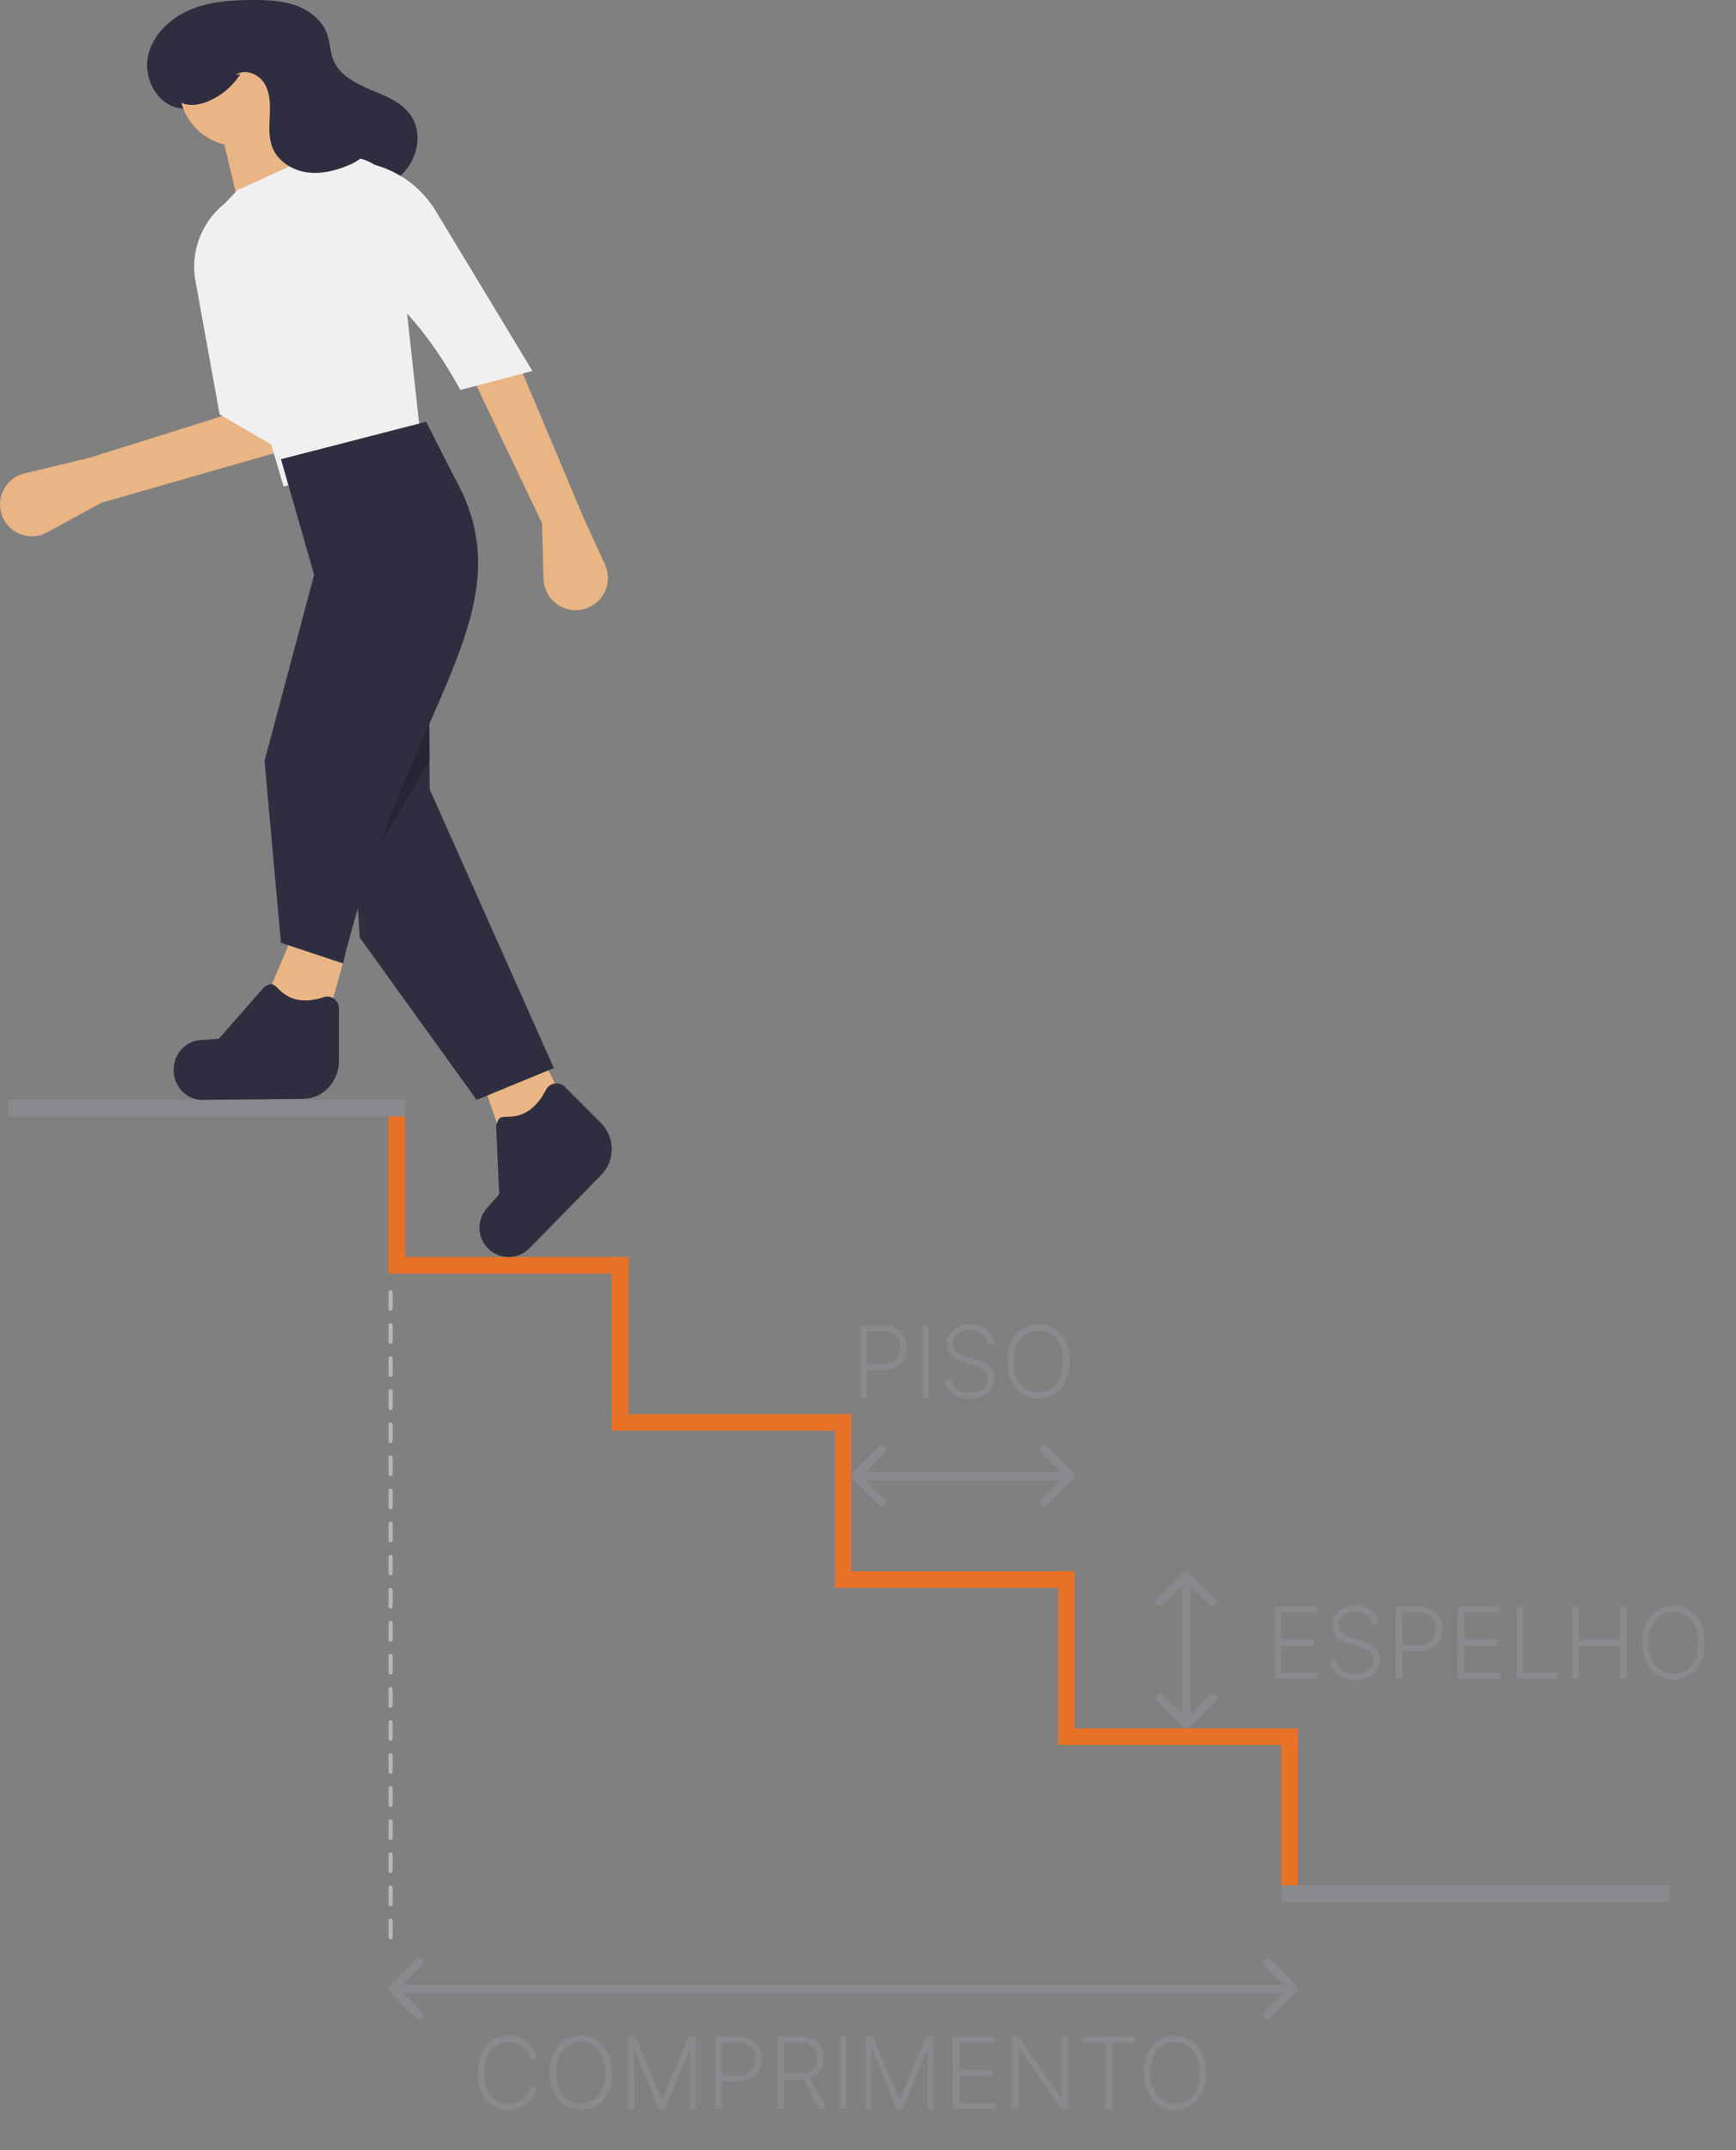 <svg width="210" height="260" viewBox="0 0 210 260" fill="none" xmlns="http://www.w3.org/2000/svg">
<rect x="0" y="0" width="210" height="260" fill="#808080" stroke="none"/>
<path d="M128 210L157 210" stroke="#E97125" stroke-width="2"/>
<path d="M74 172L103 172" stroke="#E97125" stroke-width="2"/>
<path d="M101 191L130 191" stroke="#E97125" stroke-width="2"/>
<path d="M47 153L76 153" stroke="#E97125" stroke-width="2"/>
<path d="M156 209L156 218.852L156 228" stroke="#E97125" stroke-width="2"/>
<path d="M102 171L102 180.852L102 190" stroke="#E97125" stroke-width="2"/>
<path d="M129 190L129 199.852L129 209" stroke="#E97125" stroke-width="2"/>
<path d="M75 152L75 161.852L75 171" stroke="#E97125" stroke-width="2"/>
<path d="M48 133L48 142.852L48 152" stroke="#E97125" stroke-width="2"/>
<path d="M1 134L49 134" stroke="#898A8D" stroke-width="2"/>
<path d="M155 229H202" stroke="#898A8D" stroke-width="2"/>
<path d="M64.994 249C64.709 247.393 63.396 246.153 61.538 246.153C59.335 246.153 57.767 247.905 57.767 250.636C57.767 253.368 59.335 255.119 61.538 255.119C63.396 255.119 64.709 253.875 64.994 252.273H64.193C63.95 253.47 62.906 254.369 61.538 254.369C59.885 254.369 58.538 253.061 58.538 250.636C58.538 248.22 59.885 246.903 61.538 246.903C62.906 246.903 63.95 247.807 64.193 249H64.994ZM74.021 250.636C74.021 247.905 72.453 246.153 70.245 246.153C68.042 246.153 66.474 247.909 66.474 250.636C66.474 253.364 68.038 255.119 70.245 255.119C72.453 255.119 74.021 253.368 74.021 250.636ZM73.245 250.636C73.25 252.984 71.967 254.369 70.245 254.369C68.519 254.369 67.245 252.976 67.245 250.636C67.245 248.284 68.532 246.903 70.245 246.903C71.967 246.903 73.245 248.288 73.245 250.636ZM75.948 246.273V255H76.698V247.956H76.766L79.711 255H80.435L83.38 247.956H83.448V255H84.198V246.273H83.278L80.112 253.875H80.035L76.869 246.273H75.948ZM86.519 255H87.315V251.663H89.348C91.193 251.663 92.148 250.491 92.148 248.966C92.148 247.44 91.193 246.273 89.335 246.273H86.519V255ZM87.315 250.947V246.989H89.314C90.695 246.989 91.364 247.82 91.364 248.966C91.364 250.108 90.695 250.947 89.327 250.947H87.315ZM94.019 255H94.815V251.472H96.848C96.963 251.472 97.074 251.467 97.18 251.459L99.094 255H100.014L97.999 251.305C99.085 250.947 99.648 250.053 99.648 248.885C99.648 247.359 98.689 246.273 96.835 246.273H94.019V255ZM94.815 250.743V246.989H96.814C98.195 246.989 98.864 247.743 98.864 248.885C98.864 250.027 98.195 250.743 96.827 250.743H94.815ZM102.386 246.273H101.589V255H102.386V246.273ZM104.706 246.273V255H105.456V247.956H105.524L108.469 255H109.193L112.138 247.956H112.206V255H112.956V246.273H112.036L108.869 253.875H108.793L105.626 246.273H104.706ZM115.276 255H120.424V254.284H116.073V250.99H120.07V250.274H116.073V246.989H120.339V246.273H115.276V255ZM129.198 246.273H128.414V253.589H128.346L123.173 246.273H122.401V255H123.198V247.692H123.266L128.423 255H129.198V246.273ZM130.99 246.989H133.756V255H134.553V246.989H137.318V246.273H130.99V246.989ZM145.904 250.636C145.904 247.905 144.336 246.153 142.128 246.153C139.925 246.153 138.357 247.909 138.357 250.636C138.357 253.364 139.921 255.119 142.128 255.119C144.336 255.119 145.904 253.368 145.904 250.636ZM145.128 250.636C145.132 252.984 143.85 254.369 142.128 254.369C140.402 254.369 139.128 252.976 139.128 250.636C139.128 248.284 140.415 246.903 142.128 246.903C143.85 246.903 145.128 248.288 145.128 250.636Z" fill="#898A8D"/>
<path d="M154.159 203H159.307V202.284H154.956V198.99H158.953V198.274H154.956V194.989H159.222V194.273H154.159V203ZM166.023 196.455H166.794C166.734 195.129 165.588 194.149 163.964 194.149C162.354 194.149 161.114 195.116 161.114 196.523C161.114 197.643 161.906 198.347 163.274 198.751L164.318 199.058C165.401 199.374 166.142 199.778 166.142 200.669C166.142 201.717 165.192 202.42 163.888 202.42C162.712 202.42 161.791 201.854 161.706 200.818H160.888C160.982 202.199 162.107 203.149 163.888 203.149C165.78 203.149 166.913 202.08 166.913 200.682C166.913 199.233 165.652 198.653 164.544 198.342L163.624 198.078C162.776 197.839 161.885 197.409 161.885 196.489C161.885 195.551 162.724 194.865 163.943 194.865C165.098 194.865 165.925 195.483 166.023 196.455ZM168.831 203H169.628V199.663H171.661C173.506 199.663 174.46 198.491 174.46 196.966C174.46 195.44 173.506 194.273 171.648 194.273H168.831V203ZM169.628 198.947V194.989H171.626C173.007 194.989 173.676 195.82 173.676 196.966C173.676 198.108 173.007 198.947 171.639 198.947H169.628ZM176.331 203H181.479V202.284H177.128V198.99H181.125V198.274H177.128V194.989H181.393V194.273H176.331V203ZM183.456 203H188.412V202.284H184.253V194.273H183.456V203ZM190.206 203H191.003V198.99H195.955V203H196.751V194.273H195.955V198.274H191.003V194.273H190.206V203ZM206.22 198.636C206.22 195.905 204.652 194.153 202.445 194.153C200.241 194.153 198.673 195.909 198.673 198.636C198.673 201.364 200.237 203.119 202.445 203.119C204.652 203.119 206.22 201.368 206.22 198.636ZM205.445 198.636C205.449 200.984 204.166 202.369 202.445 202.369C200.719 202.369 199.445 200.976 199.445 198.636C199.445 196.284 200.732 194.903 202.445 194.903C204.166 194.903 205.445 196.288 205.445 198.636Z" fill="#898A8D"/>
<path d="M104.068 169H104.865V165.663H106.898C108.743 165.663 109.698 164.491 109.698 162.966C109.698 161.44 108.743 160.273 106.885 160.273H104.068V169ZM104.865 164.947V160.989H106.864C108.244 160.989 108.913 161.82 108.913 162.966C108.913 164.108 108.244 164.947 106.877 164.947H104.865ZM112.365 160.273H111.568V169H112.365V160.273ZM119.424 162.455H120.195C120.136 161.129 118.989 160.149 117.366 160.149C115.755 160.149 114.515 161.116 114.515 162.523C114.515 163.643 115.308 164.347 116.676 164.751L117.72 165.058C118.802 165.374 119.543 165.778 119.543 166.669C119.543 167.717 118.593 168.42 117.289 168.42C116.113 168.42 115.193 167.854 115.107 166.818H114.289C114.383 168.199 115.508 169.149 117.289 169.149C119.181 169.149 120.315 168.08 120.315 166.682C120.315 165.233 119.053 164.653 117.945 164.342L117.025 164.078C116.177 163.839 115.286 163.409 115.286 162.489C115.286 161.551 116.126 160.865 117.345 160.865C118.499 160.865 119.326 161.483 119.424 162.455ZM129.387 164.636C129.387 161.905 127.819 160.153 125.612 160.153C123.408 160.153 121.84 161.909 121.84 164.636C121.84 167.364 123.404 169.119 125.612 169.119C127.819 169.119 129.387 167.368 129.387 164.636ZM128.612 164.636C128.616 166.984 127.333 168.369 125.612 168.369C123.886 168.369 122.612 166.976 122.612 164.636C122.612 162.284 123.899 160.903 125.612 160.903C127.333 160.903 128.612 162.288 128.612 164.636Z" fill="#898A8D"/>
<mask maskUnits="userSpaceOnUse" x="0" y="0" width="0" height="0" fill="black">
<rect fill="white" width="0" height="0"/>
</mask>
<path d="M103.146 178.146C102.951 178.342 102.951 178.658 103.146 178.854L106.328 182.036C106.524 182.231 106.84 182.231 107.036 182.036C107.231 181.84 107.231 181.524 107.036 181.328L104.207 178.5L107.036 175.672C107.231 175.476 107.231 175.16 107.036 174.964C106.84 174.769 106.524 174.769 106.328 174.964L103.146 178.146ZM129.854 178.854C130.049 178.658 130.049 178.342 129.854 178.146L126.672 174.964C126.476 174.769 126.16 174.769 125.964 174.964C125.769 175.16 125.769 175.476 125.964 175.672L128.793 178.5L125.964 181.328C125.769 181.524 125.769 181.84 125.964 182.036C126.16 182.231 126.476 182.231 126.672 182.036L129.854 178.854ZM103.5 179H129.5V178H103.5V179Z" fill="#898A8D" mask="url(#)"/>
<mask maskUnits="userSpaceOnUse" x="0" y="0" width="0" height="0" fill="black">
<rect fill="white" width="0" height="0"/>
</mask>
<path d="M143.854 190.146C143.658 189.951 143.342 189.951 143.146 190.146L139.964 193.328C139.769 193.524 139.769 193.84 139.964 194.036C140.16 194.231 140.476 194.231 140.672 194.036L143.5 191.207L146.328 194.036C146.524 194.231 146.84 194.231 147.036 194.036C147.231 193.84 147.231 193.524 147.036 193.328L143.854 190.146ZM143.146 208.854C143.342 209.049 143.658 209.049 143.854 208.854L147.036 205.672C147.231 205.476 147.231 205.16 147.036 204.964C146.84 204.769 146.524 204.769 146.328 204.964L143.5 207.793L140.672 204.964C140.476 204.769 140.16 204.769 139.964 204.964C139.769 205.16 139.769 205.476 139.964 205.672L143.146 208.854ZM143 190.5L143 208.5L144 208.5L144 190.5L143 190.5Z" fill="#898A8D" mask="url(#)"/>
<mask maskUnits="userSpaceOnUse" x="0" y="0" width="0" height="0" fill="black">
<rect fill="white" width="0" height="0"/>
</mask>
<path d="M47.146 240.146C46.951 240.342 46.951 240.658 47.146 240.854L50.328 244.036C50.524 244.231 50.84 244.231 51.035 244.036C51.231 243.84 51.231 243.524 51.035 243.328L48.207 240.5L51.035 237.672C51.231 237.476 51.231 237.16 51.035 236.964C50.84 236.769 50.524 236.769 50.328 236.964L47.146 240.146ZM156.854 240.854C157.049 240.658 157.049 240.342 156.854 240.146L153.672 236.964C153.476 236.769 153.16 236.769 152.964 236.964C152.769 237.16 152.769 237.476 152.964 237.672L155.793 240.5L152.964 243.328C152.769 243.524 152.769 243.84 152.964 244.036C153.16 244.231 153.476 244.231 153.672 244.036L156.854 240.854ZM47.5 241L156.5 241L156.5 240L47.5 240L47.5 241Z" fill="#898A8D" mask="url(#)"/>
<line x1="47.25" y1="156.25" x2="47.25" y2="234.75" stroke="#B7B7B8" stroke-width="0.5" stroke-linecap="round" stroke-dasharray="2 2"/>
<path d="M37.05 23.893C35.404 24.065 33.753 23.628 32.409 22.664C31.08 21.701 29.95 20.491 29.081 19.099C27.551 16.795 26.448 14.236 25.824 11.543C25.308 12.162 24.633 12.629 23.872 12.893C23.11 13.158 22.291 13.21 21.501 13.044C18.926 12.467 17.382 9.467 17.884 6.88C18.387 4.293 20.512 2.242 22.938 1.204C25.363 0.166 28.066 -0.006 30.705 0C32.446 0.004 34.219 0.085 35.853 0.681C37.488 1.277 38.986 2.465 39.566 4.103C39.93 5.13 39.919 6.266 40.333 7.274C41.084 9.104 43.033 10.103 44.862 10.861C46.692 11.619 48.68 12.389 49.759 14.048C50.977 15.921 50.626 18.535 49.283 20.321C47.941 22.107 45.785 23.143 43.591 23.576C41.397 24.009 39.136 23.902 36.902 23.793" fill="#2F2E41"/>
<path d="M60.853 138L69 134.644L64.579 126L58 129.658L60.853 138Z" fill="#EAB584"/>
<path d="M42 88.471L43.515 113.369L57.656 133L67 129.155L51.98 95.447L51.937 91.204L51.803 78L42 88.471Z" fill="#2F2E41"/>
<path d="M32 121.115L39.377 124L42 114.623L35.443 113L32 121.115Z" fill="#EAB584"/>
<path d="M12.252 60.794L34.629 54.386L28.048 49.95L10.771 55.372L2.96 57.244C2.408 57.376 1.892 57.628 1.448 57.983C1.005 58.337 0.646 58.784 0.396 59.293C0.145 59.801 0.01 60.359 0.001 60.926C-0.009 61.492 0.106 62.054 0.339 62.571C0.557 63.057 0.873 63.492 1.268 63.849C1.663 64.206 2.128 64.478 2.633 64.647C3.138 64.816 3.673 64.879 4.204 64.832C4.734 64.784 5.25 64.628 5.717 64.372L12.252 60.794Z" fill="#EAB584"/>
<path d="M26.567 50.114L35.616 55.372C36.415 48.797 32.478 37.093 27.554 24.32C26.112 25.363 24.98 26.777 24.28 28.411C23.579 30.045 23.335 31.838 23.575 33.6L26.567 50.114Z" fill="#F0F0F0"/>
<path d="M65.561 63.258L65.752 70.002C65.768 70.589 65.918 71.164 66.189 71.686C66.46 72.207 66.846 72.66 67.318 73.01C67.789 73.362 68.334 73.601 68.912 73.712C69.49 73.822 70.085 73.801 70.653 73.649C71.2 73.502 71.709 73.239 72.143 72.876C72.578 72.513 72.928 72.06 73.169 71.549C73.41 71.037 73.537 70.479 73.54 69.913C73.543 69.347 73.422 68.788 73.187 68.274L70.662 62.765L62.764 44.035L57.335 46.007L65.561 63.258Z" fill="#EAB584"/>
<path d="M28.788 17.667C24.881 17.667 21.713 14.504 21.713 10.602C21.713 6.7 24.881 3.537 28.788 3.537C32.695 3.537 35.863 6.7 35.863 10.602C35.863 14.504 32.695 17.667 28.788 17.667Z" fill="#EAB584"/>
<path d="M29.035 25.471L37.261 21.528L33.148 12.327L26.238 13.642L29.035 25.471Z" fill="#EAB584"/>
<path d="M34.3 58.822L51.082 54.715L47.712 23.868C47.558 22.454 46.854 21.158 45.751 20.257C44.649 19.356 43.237 18.924 41.818 19.053L36.274 19.556L28.706 23.006L25.909 25.963L26.762 29.608C25.966 37.114 26.58 43.628 30.95 47.493L34.3 58.822Z" fill="#F0F0F0"/>
<path d="M55.689 47.157L64.41 44.857L52.719 25.522C51.492 23.493 49.711 21.854 47.586 20.797C45.461 19.741 43.078 19.31 40.717 19.556L45.159 34.178C49.267 37.273 52.717 41.721 55.689 47.157Z" fill="#F0F0F0"/>
<path opacity="0.2" d="M32.81 95.779L40.294 110.876C44.526 104.404 48.609 97.977 52.044 91.737L51.909 78.066L32.81 95.779Z" fill="black"/>
<path d="M33.984 114L41.5 116.5C49 85.5 64.195 73.953 54.928 57.647L51.55 51L33.984 55.525L38 69.5L32 92L33.984 114Z" fill="#2F2E41"/>
<path d="M24.488 133L36.648 132.875C37.805 132.867 38.912 132.382 39.727 131.525C40.542 130.668 41 129.509 41 128.3V121.969C41.001 121.74 40.95 121.514 40.852 121.309C40.753 121.104 40.61 120.926 40.434 120.79C40.258 120.654 40.053 120.563 39.837 120.524C39.62 120.486 39.398 120.501 39.189 120.569C36.992 121.305 35.194 121.06 33.838 119.727C33.025 118.927 32.93 118.767 31.962 119.348L26.472 125.612L24.245 125.762C23.411 125.818 22.623 126.187 22.029 126.802C21.434 127.417 21.072 128.235 21.01 129.106C20.974 129.605 21.037 130.106 21.196 130.578C21.355 131.05 21.606 131.483 21.933 131.849C22.259 132.214 22.655 132.506 23.095 132.704C23.535 132.902 24.009 133.003 24.488 133Z" fill="#2F2E41"/>
<path d="M64.044 150.95L72.714 142.092C73.542 141.252 74.004 140.119 74 138.939C73.996 137.759 73.526 136.629 72.694 135.794L68.329 131.422C68.171 131.263 67.979 131.143 67.767 131.073C67.555 131.002 67.329 130.983 67.108 131.016C66.887 131.049 66.677 131.133 66.495 131.263C66.313 131.392 66.163 131.563 66.059 131.761C64.985 133.853 63.521 134.981 61.625 135.039C60.489 135.073 60.31 135.031 60.014 136.13L60.379 144.416L58.879 146.126C58.317 146.767 58.005 147.59 58 148.443C57.996 149.296 58.299 150.123 58.855 150.769C59.173 151.14 59.564 151.44 60.004 151.652C60.444 151.863 60.922 151.981 61.41 151.998C61.898 152.015 62.383 151.93 62.837 151.75C63.29 151.57 63.701 151.297 64.044 150.95Z" fill="#2F2E41"/>
<path d="M29.073 8.954C28.105 10.492 26.665 11.679 24.968 12.337C23.766 12.799 22.241 12.914 21.339 11.996C20.685 11.331 20.555 10.307 20.648 9.381C20.937 6.487 23.115 3.967 25.817 2.883C28.519 1.799 31.639 2.036 34.336 3.134C36.88 4.169 39.297 6.291 39.434 9.031C39.504 10.435 38.995 11.982 39.749 13.169C40.318 14.062 41.416 14.426 42.4 14.822C43.384 15.217 44.439 15.842 44.641 16.882C44.69 17.239 44.655 17.603 44.537 17.945C44.419 18.286 44.223 18.595 43.964 18.847C43.441 19.345 42.822 19.733 42.145 19.986C40.54 20.668 38.775 21.093 37.051 20.829C35.328 20.566 33.661 19.518 32.987 17.912C32.468 16.676 32.574 15.281 32.634 13.942C32.694 12.602 32.676 11.176 31.959 10.042C31.243 8.908 29.581 8.273 28.51 9.082" fill="#2F2E41"/>
</svg>
